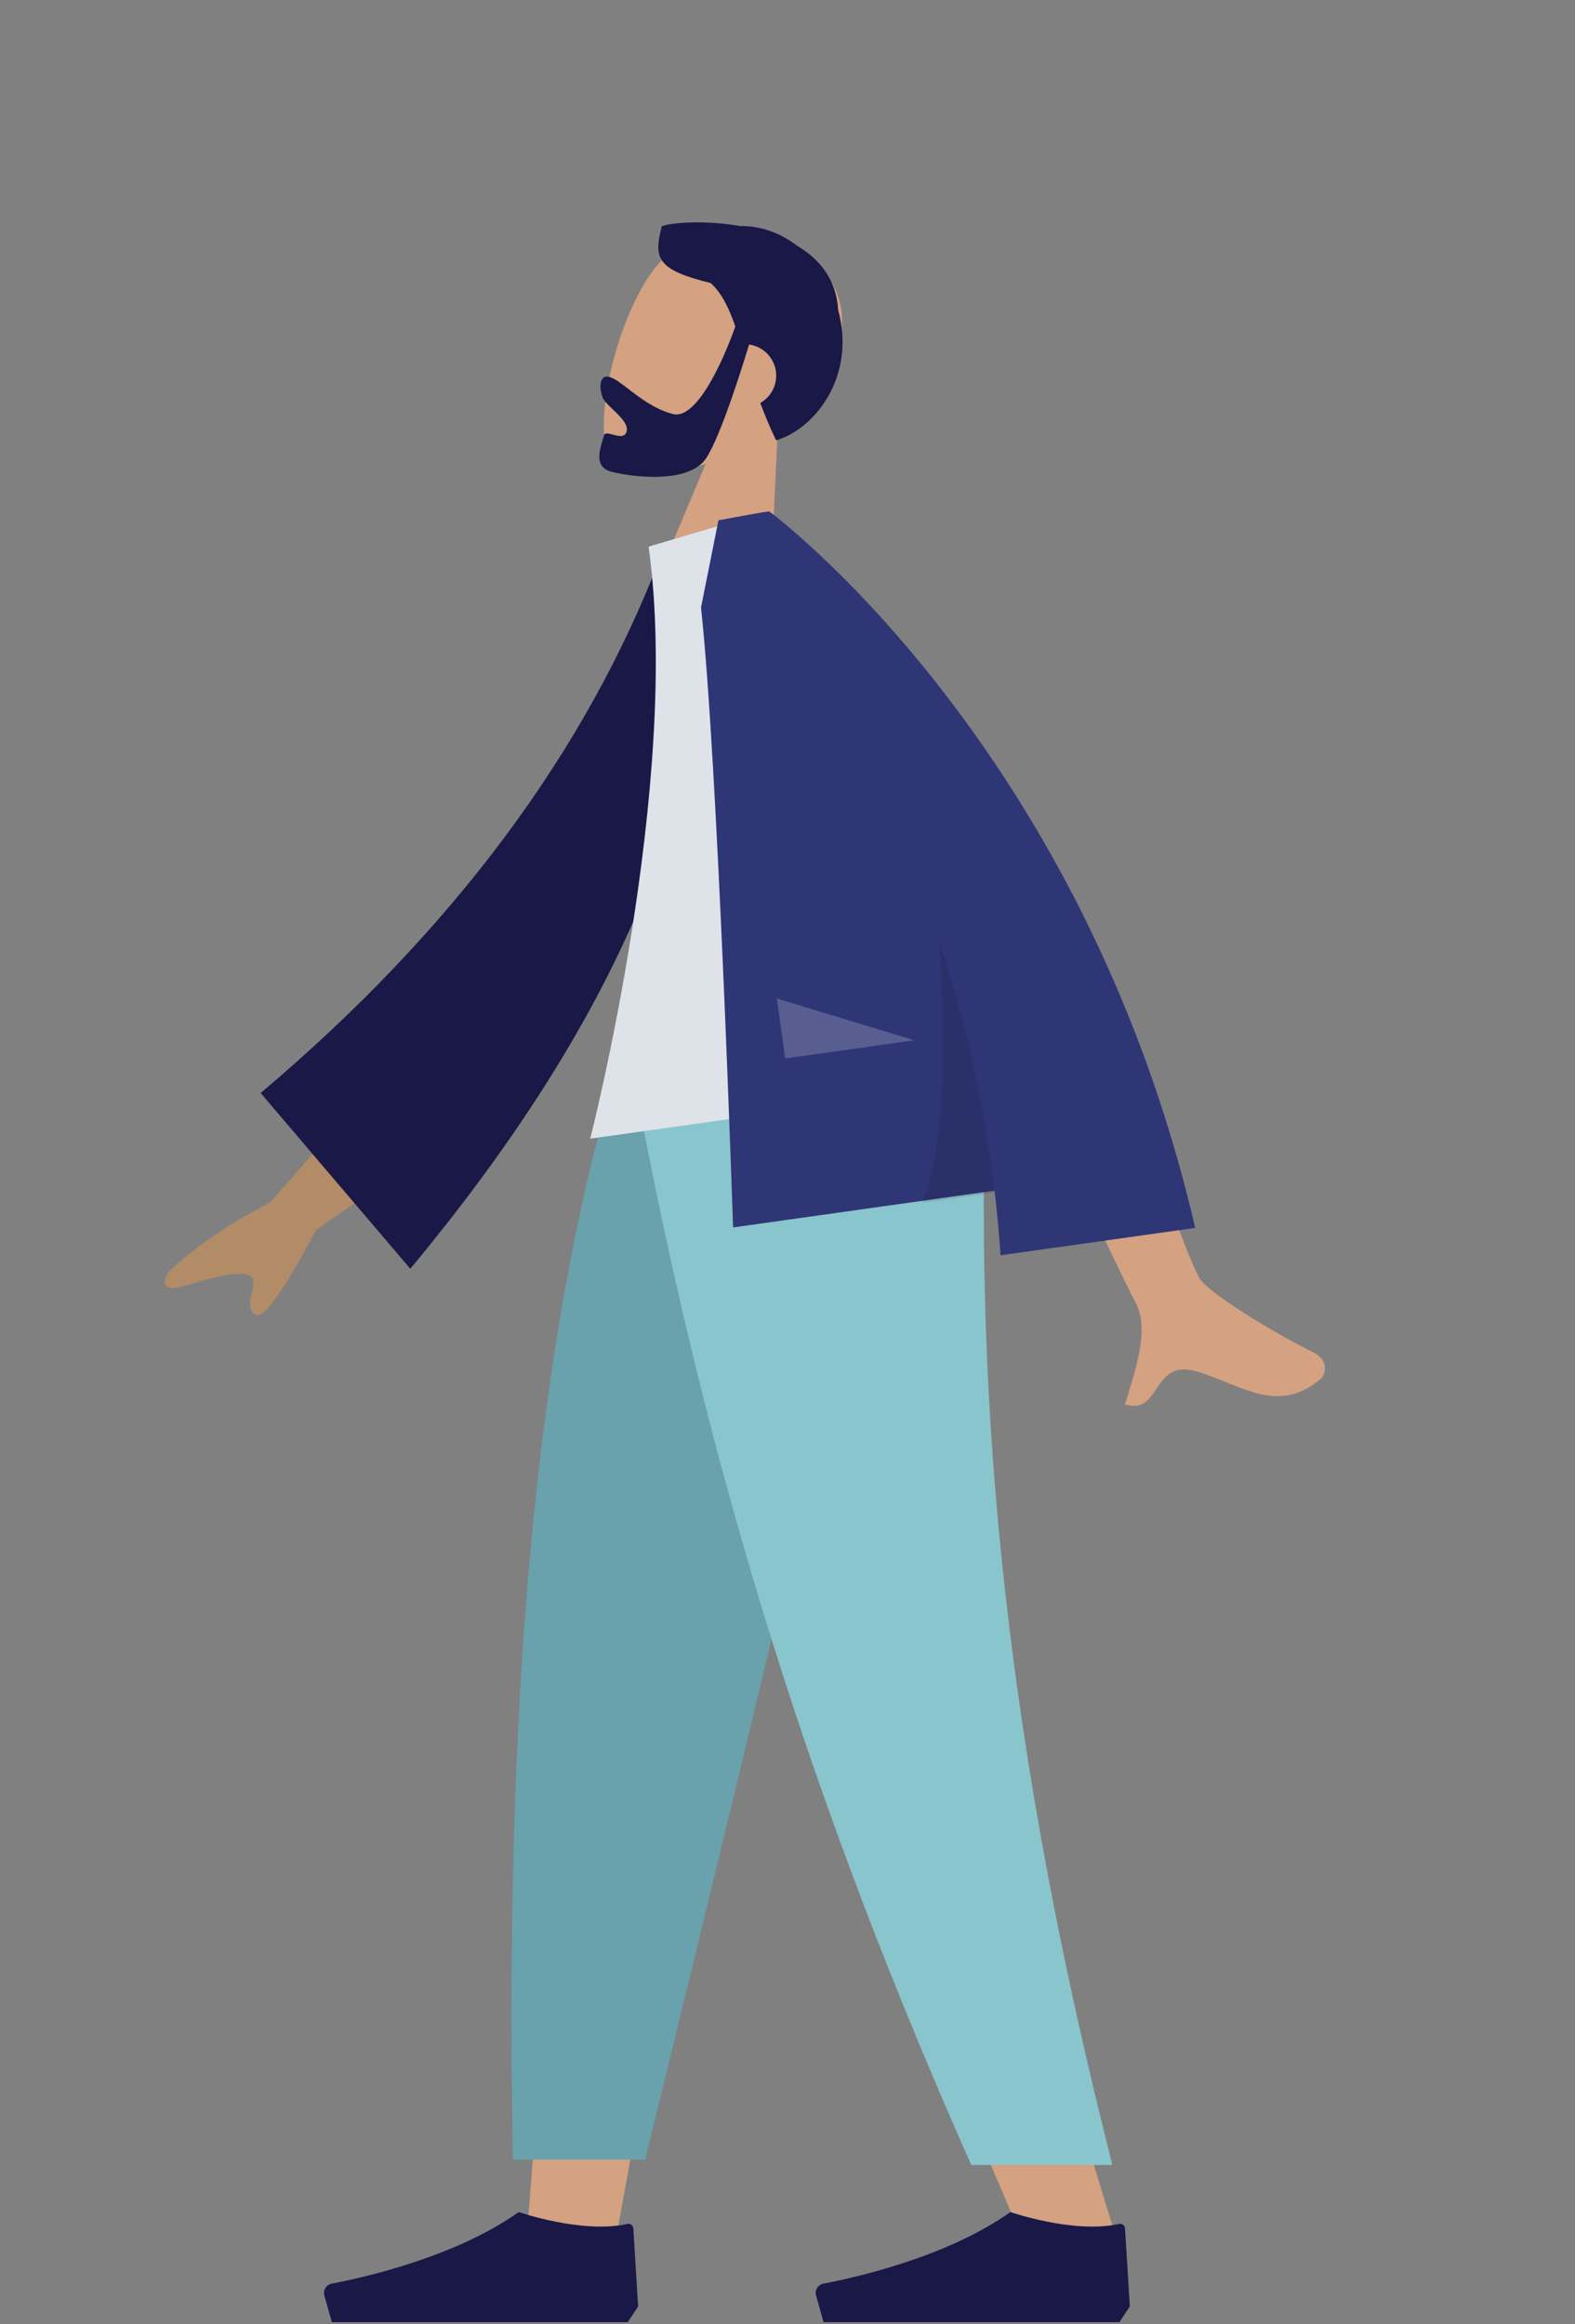 <svg width="263" height="388" viewBox="0 0 263 388" fill="none" xmlns="http://www.w3.org/2000/svg">
<rect x="0" y="0" width="263" height="388" fill="#808080" stroke="none"/>
<path fill-rule="evenodd" clip-rule="evenodd" d="M117.813 77.489C111.465 79.346 105.663 79.521 103.308 78.204C97.404 74.9 102.934 51.573 110.245 43.73C117.556 35.887 143.803 38.551 140.299 56.987C139.083 63.385 134.966 68.296 129.862 71.843L128.259 106.258L107.96 100.904L117.813 77.489Z" fill="#D4A181"/>
<path fill-rule="evenodd" clip-rule="evenodd" d="M122.789 54.507C121.723 51.429 120.563 48.99 118.676 47.254C109.714 45.041 109.091 43.166 110.514 37.773C112.227 37.122 117.771 36.727 123.596 37.74C126.72 37.675 130.121 38.74 133.071 41.001C136.858 43.242 139.664 46.657 139.96 51.743C142.977 62.763 136.149 71.604 129.587 73.508C128.55 71.324 127.691 69.246 126.954 67.278C128.14 66.606 129.065 65.474 129.44 64.051C130.18 61.248 128.507 58.377 125.704 57.638C125.498 57.583 125.292 57.542 125.086 57.513C124.035 60.984 120.389 72.703 117.94 76.462C115.052 80.893 105.358 79.611 102.087 78.748C99.262 78.003 100.064 75.353 100.638 73.454C100.721 73.18 100.799 72.922 100.861 72.688C100.99 72.198 101.627 72.367 102.347 72.558C103.281 72.807 104.354 73.092 104.637 72.02C104.946 70.851 103.567 69.528 102.333 68.344C101.563 67.606 100.849 66.921 100.637 66.362C99.969 64.598 100.139 62.502 101.739 62.924C102.613 63.155 103.68 63.975 104.963 64.963C106.901 66.453 109.332 68.323 112.34 69.116C117.31 70.427 122.721 54.704 122.789 54.507Z" fill="#191847"/>
<path fill-rule="evenodd" clip-rule="evenodd" d="M150.232 178.506L118.237 288.973L103.189 371.914H88.084L103.162 178.506H150.232Z" fill="#D4A181"/>
<path fill-rule="evenodd" clip-rule="evenodd" d="M164.611 178.506C162.379 235.893 163.259 267.194 163.759 272.408C164.259 277.621 167.095 312.54 186.425 373.664H170.715C145.116 315.026 136.18 280.107 133.244 272.408C130.308 264.708 121.636 233.407 108.977 178.506H164.611Z" fill="#D4A181"/>
<path fill-rule="evenodd" clip-rule="evenodd" d="M150.919 178.506C142.597 216.518 128.202 277.195 107.736 360.537H85.644C84.013 274.994 90.954 218.693 102.975 178.506H150.919Z" fill="#69A1AC"/>
<path fill-rule="evenodd" clip-rule="evenodd" d="M164.723 178.506C162.536 235.893 168.203 292.43 185.755 361.43H162.184C136.538 303.668 118.157 247.41 105.594 178.506H164.723Z" fill="#89C5CC"/>
<path fill-rule="evenodd" clip-rule="evenodd" d="M188.664 385.041L187.857 372.01C187.827 371.512 187.342 371.172 186.855 371.279C179.276 372.953 168.727 369.288 168.727 369.288C158.068 376.853 142.633 380.266 137.511 381.236C136.592 381.41 136.012 382.334 136.267 383.234L137.521 387.666H168.727H186.93L188.664 385.041Z" fill="#191847"/>
<path fill-rule="evenodd" clip-rule="evenodd" d="M106.56 385.041L105.753 372.01C105.723 371.512 105.238 371.172 104.751 371.279C97.172 372.953 86.623 369.288 86.623 369.288C75.964 376.853 60.529 380.266 55.407 381.236C54.489 381.41 53.908 382.334 54.163 383.234L55.417 387.666H86.623H104.826L106.56 385.041Z" fill="#191847"/>
<path fill-rule="evenodd" clip-rule="evenodd" d="M181.499 159.938C181.499 159.938 197.185 208.826 200.446 213.61C202.04 215.949 212.297 222.293 219.284 225.76C222.088 227.151 221.344 229.541 220.462 230.271C213.283 236.217 207.304 231.22 200.058 229.017C192.119 226.603 194.122 236.287 187.844 234.479C189.087 230.166 192.267 222.018 189.566 217.341C187.765 214.223 163.407 162.553 163.407 162.553L181.499 159.938Z" fill="#D4A181"/>
<path fill-rule="evenodd" clip-rule="evenodd" d="M67.949 174.702L45.136 200.699C38.188 204.324 32.564 208.166 28.264 212.225C27.329 213.549 26.392 216.02 31.166 214.572C35.94 213.125 41.026 211.816 42.063 213.322C43.1 214.827 40.6 217.454 42.449 219.386C43.682 220.673 47.121 216 52.767 205.365L77.267 188.229L67.949 174.702Z" fill="#B28B67"/>
<path fill-rule="evenodd" clip-rule="evenodd" d="M117.908 94.058L110.324 92.883C97.818 125.559 75.552 155.422 43.527 182.472L68.516 211.817C100.359 173.519 119.738 134.22 117.908 94.058Z" fill="#191847"/>
<path fill-rule="evenodd" clip-rule="evenodd" d="M165.258 180.72L98.558 190.094C98.558 190.094 113.831 130.578 108.304 91.255L128.004 85.435C147.384 108.598 156.242 139.226 165.258 180.72Z" fill="#DDE3E9"/>
<path fill-rule="evenodd" clip-rule="evenodd" d="M128.432 85.389L128.446 85.373C128.446 85.373 180.746 123.871 199.586 204.994L167.076 209.563C166.832 205.907 166.494 202.31 166.073 198.775L122.414 204.911C122.414 204.911 119.849 126.887 117.056 101.414L119.969 86.862C119.969 86.862 124.763 85.973 127.109 85.561L128.422 85.376C128.425 85.381 128.428 85.385 128.432 85.389Z" fill="#2F3676"/>
<path fill-rule="evenodd" clip-rule="evenodd" d="M166.113 199.117C164.305 183.72 160.916 169.501 156.807 156.779C157.792 172.421 157.922 191.392 153.95 200.826L166.113 199.117Z" fill="black" fill-opacity="0.1"/>
<path fill-rule="evenodd" clip-rule="evenodd" d="M152.686 173.67L129.72 166.695L131.126 176.7L152.686 173.67Z" fill="white" fill-opacity="0.2"/>
</svg>
